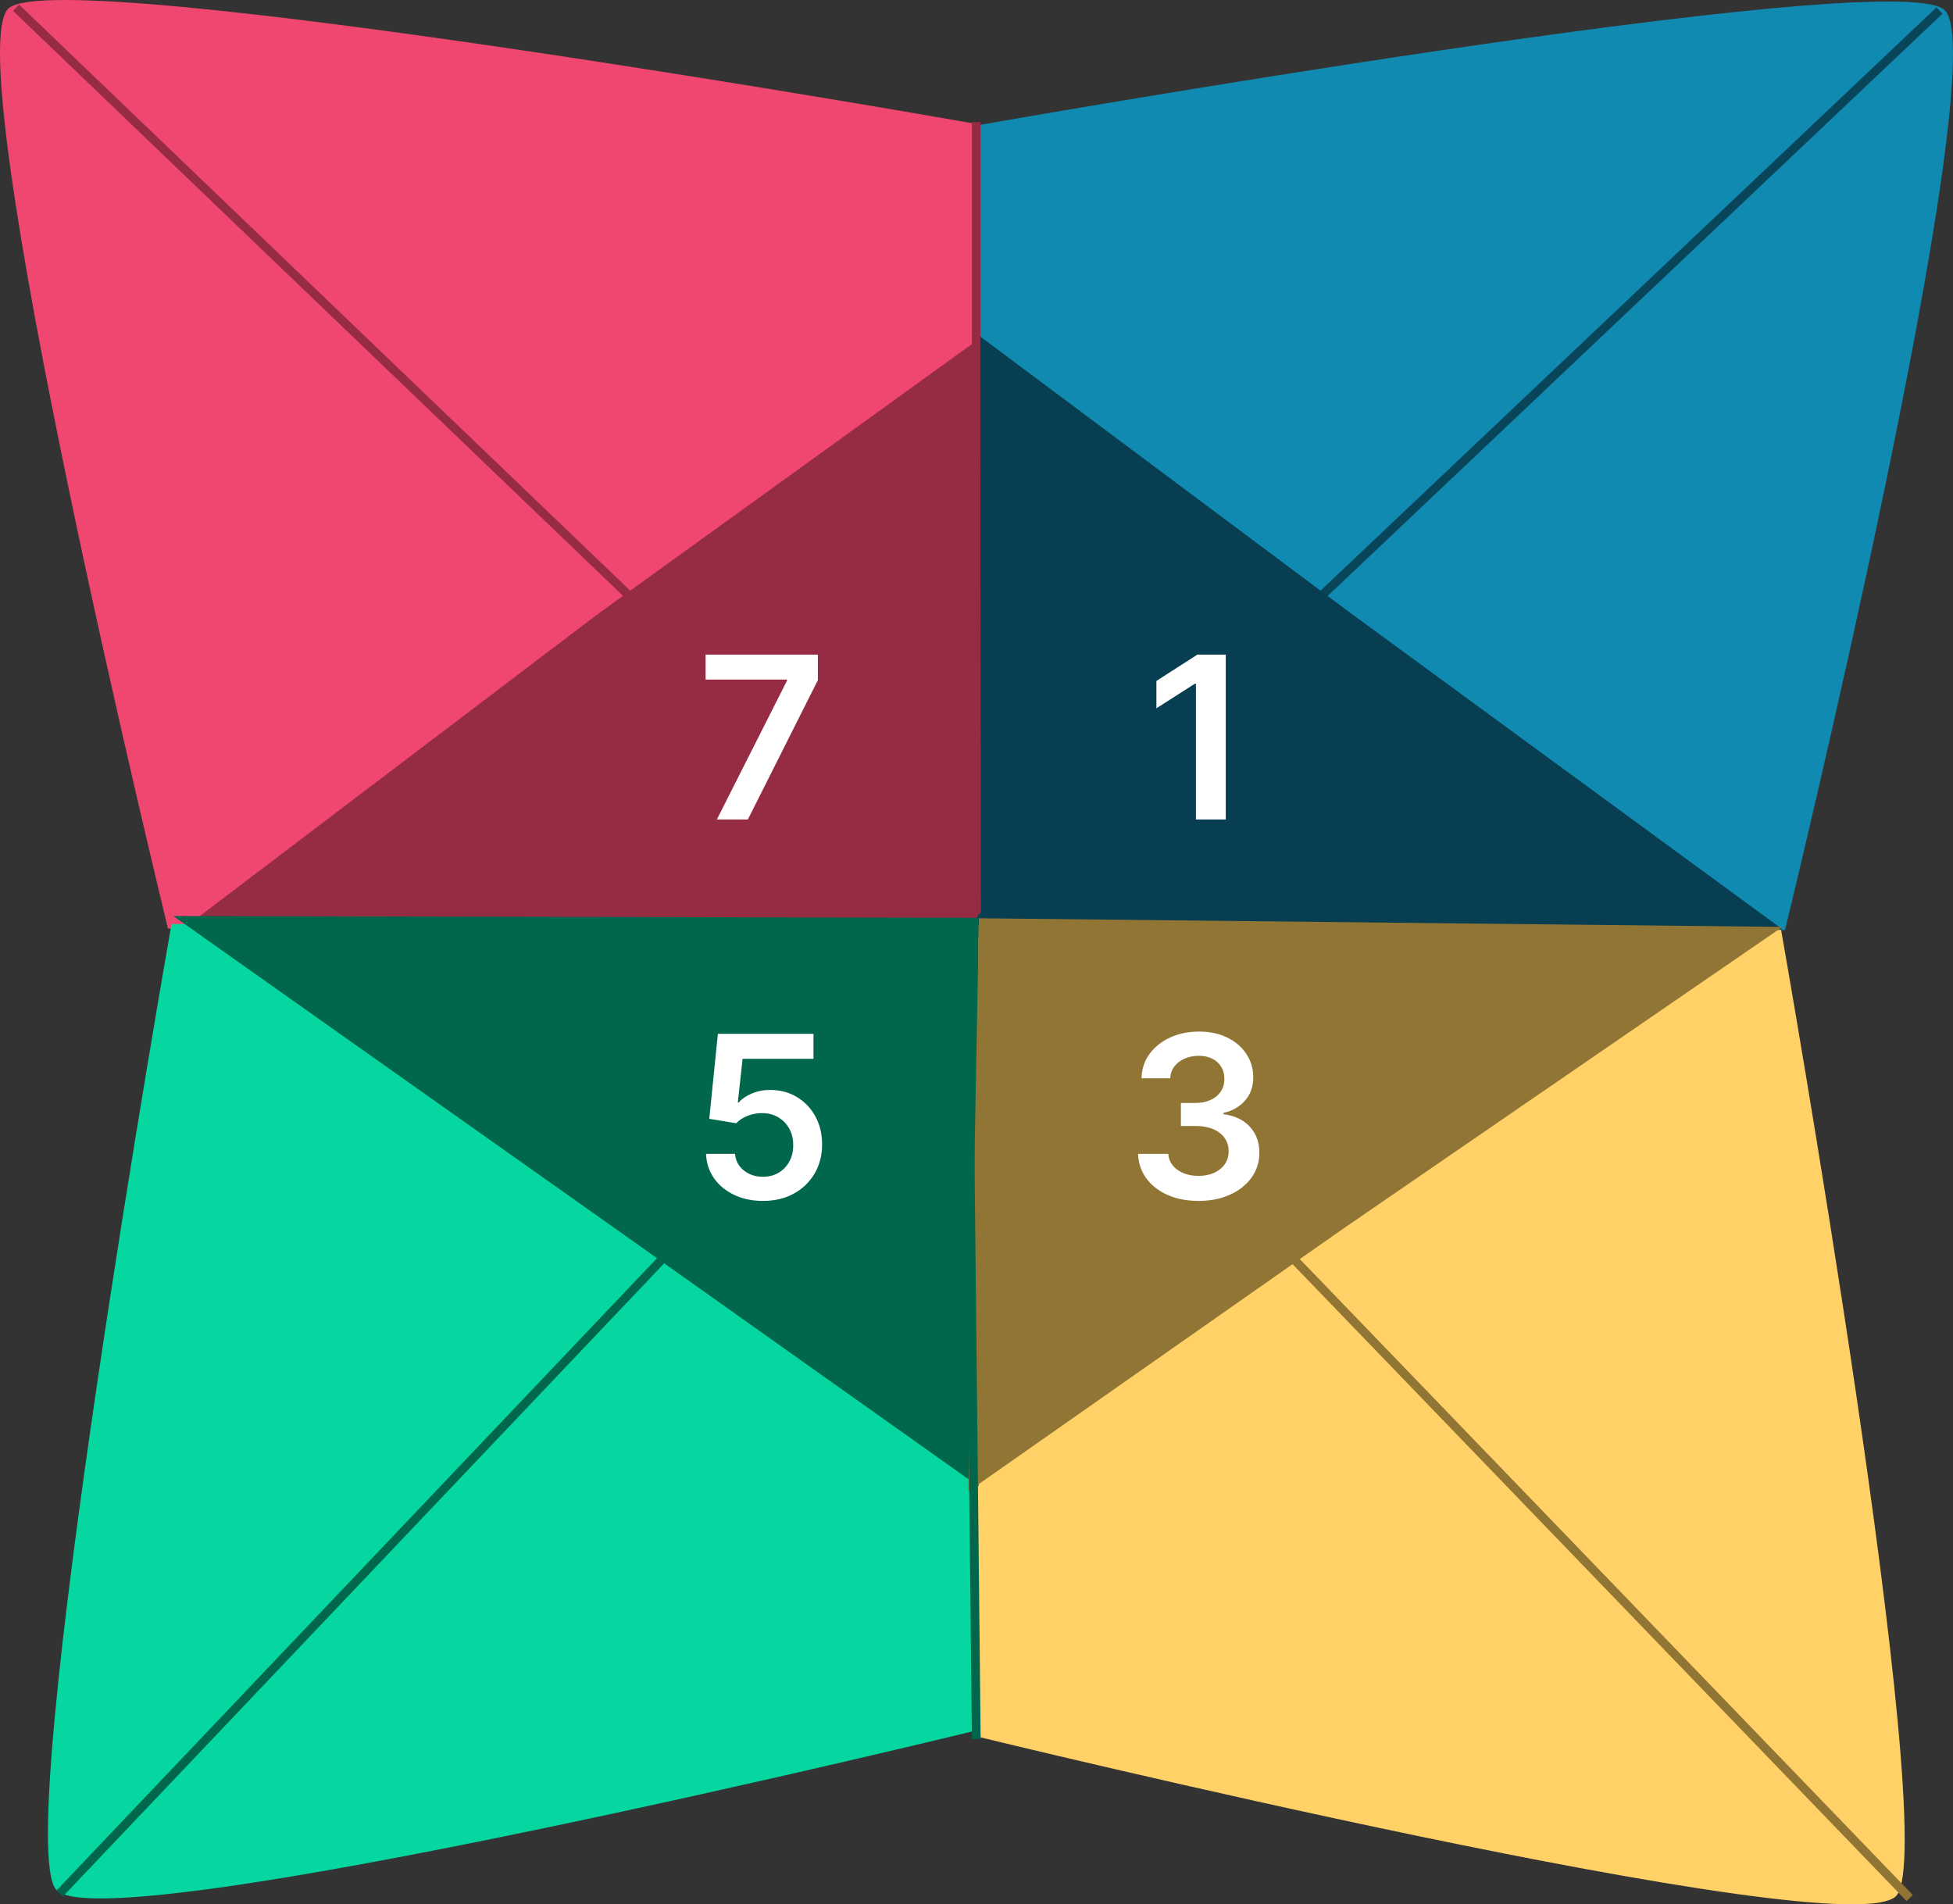 <svg xmlns="http://www.w3.org/2000/svg" fill="none" viewBox="0 0 448.11 436.89"><rect x="0" y="0" width="448.11" height="436.89" fill="#333333" stroke="none"/><path d="M2.041 1.852C14.541 -8.564 223.541 28.352 223.541 28.352V213.024H38.541C38.541 213.024 -10.459 12.269 2.041 1.852Z" fill="#EF476F"></path><path d="M446.065 2.205C433.565 -8.212 224.564 28.705 224.564 28.705V213.376H409.564C409.564 213.376 458.565 12.621 446.065 2.205Z" fill="#118AB2"></path><path d="M224 28L224 210" stroke="#962B44" stroke-width="2"></path><path d="M445.007 2.422L222.459 213.148" stroke="#094559" stroke-width="2.007"></path><path d="M3.692 1.778L222.692 211.778" stroke="#962B44" stroke-width="2"></path><path d="M309.465 140.34L224.915 77.207L225.022 211.887L408.976 213.204L309.465 140.34Z" fill="#073E51"></path><path d="M137 141L224.312 78L224.312 212.839L40.204 214.435L137 141Z" fill="#962B44"></path><path d="M12.852 433.5C2.436 421 39.352 212 39.352 212H224.024V397C224.024 397 23.269 446 12.852 433.5Z" fill="#06D6A0"></path><path d="M435.171 434.853C445.588 422.353 408.671 213.352 408.671 213.352H224V398.352C224 398.352 424.755 447.352 435.171 434.853Z" fill="#FFD166"></path><line x1="223.179" y1="212.454" x2="438.179" y2="435.454" stroke="#917535" stroke-width="2"></line><line x1="223.187" y1="213.839" x2="13.714" y2="434.39" stroke="#00664C" stroke-width="2.007"></line><path d="M140.045 281.066L224.528 341L224.528 210.57L39.773 210.156L140.045 281.066Z" fill="#00664C"></path><path d="M307.995 282.023L222.179 342.157L224.605 210.667L408.971 212.653L307.995 282.023Z" fill="#917535"></path><line x1="222.003" y1="210.989" x2="224.003" y2="398.989" stroke="#00664C" stroke-width="2.007"></line><path d="M281.251 150.182V188H274.4V156.848H274.178L265.333 162.499V156.22L274.732 150.182H281.251Z" fill="white"></path><path d="M175.055 275.517C172.593 275.517 170.39 275.055 168.445 274.132C166.5 273.196 164.955 271.916 163.81 270.291C162.677 268.666 162.074 266.807 162 264.714H168.648C168.771 266.266 169.442 267.534 170.661 268.518C171.879 269.491 173.344 269.977 175.055 269.977C176.397 269.977 177.591 269.67 178.638 269.054C179.684 268.438 180.509 267.583 181.112 266.487C181.715 265.392 182.011 264.142 181.999 262.739C182.011 261.311 181.709 260.043 181.094 258.935C180.478 257.827 179.635 256.959 178.564 256.331C177.493 255.691 176.262 255.371 174.871 255.371C173.738 255.358 172.624 255.568 171.528 255.999C170.433 256.429 169.565 256.996 168.925 257.697L162.739 256.682L164.714 237.182H186.652V242.906H170.384L169.294 252.933H169.516C170.217 252.108 171.208 251.425 172.489 250.884C173.769 250.33 175.172 250.053 176.699 250.053C178.989 250.053 181.032 250.594 182.83 251.678C184.627 252.749 186.043 254.226 187.077 256.109C188.111 257.993 188.628 260.147 188.628 262.572C188.628 265.071 188.049 267.3 186.892 269.257C185.747 271.202 184.153 272.735 182.109 273.855C180.078 274.963 177.727 275.517 175.055 275.517Z" fill="white"></path><path d="M274.998 275.517C272.339 275.517 269.975 275.062 267.907 274.151C265.851 273.24 264.226 271.972 263.032 270.347C261.838 268.722 261.204 266.844 261.13 264.714H268.073C268.135 265.736 268.473 266.629 269.089 267.392C269.704 268.143 270.523 268.728 271.545 269.146C272.566 269.565 273.711 269.774 274.979 269.774C276.333 269.774 277.534 269.54 278.58 269.072C279.626 268.592 280.445 267.928 281.036 267.078C281.627 266.229 281.916 265.25 281.904 264.142C281.916 262.997 281.621 261.988 281.018 261.114C280.414 260.24 279.54 259.556 278.395 259.064C277.263 258.571 275.896 258.325 274.296 258.325H270.954V253.044H274.296C275.613 253.044 276.764 252.816 277.749 252.361C278.746 251.905 279.528 251.265 280.094 250.44C280.661 249.603 280.938 248.637 280.925 247.541C280.938 246.47 280.698 245.541 280.205 244.753C279.725 243.953 279.042 243.331 278.155 242.888C277.281 242.445 276.253 242.223 275.072 242.223C273.914 242.223 272.843 242.432 271.858 242.851C270.874 243.269 270.08 243.866 269.476 244.642C268.873 245.405 268.553 246.316 268.516 247.375H261.924C261.973 245.258 262.582 243.399 263.752 241.798C264.934 240.186 266.51 238.93 268.479 238.031C270.449 237.12 272.659 236.665 275.108 236.665C277.632 236.665 279.823 237.139 281.682 238.087C283.554 239.022 285 240.284 286.022 241.872C287.044 243.46 287.555 245.214 287.555 247.135C287.567 249.265 286.939 251.05 285.671 252.49C284.415 253.93 282.766 254.872 280.722 255.315V255.611C283.381 255.98 285.419 256.965 286.834 258.565C288.262 260.153 288.97 262.129 288.958 264.493C288.958 266.61 288.355 268.506 287.148 270.18C285.954 271.842 284.305 273.147 282.199 274.095C280.107 275.043 277.706 275.517 274.998 275.517Z" fill="white"></path><path d="M164.486 188L180.57 156.165V155.906H161.901V150.182H187.661V156.036L171.595 188H164.486Z" fill="white"></path></svg>